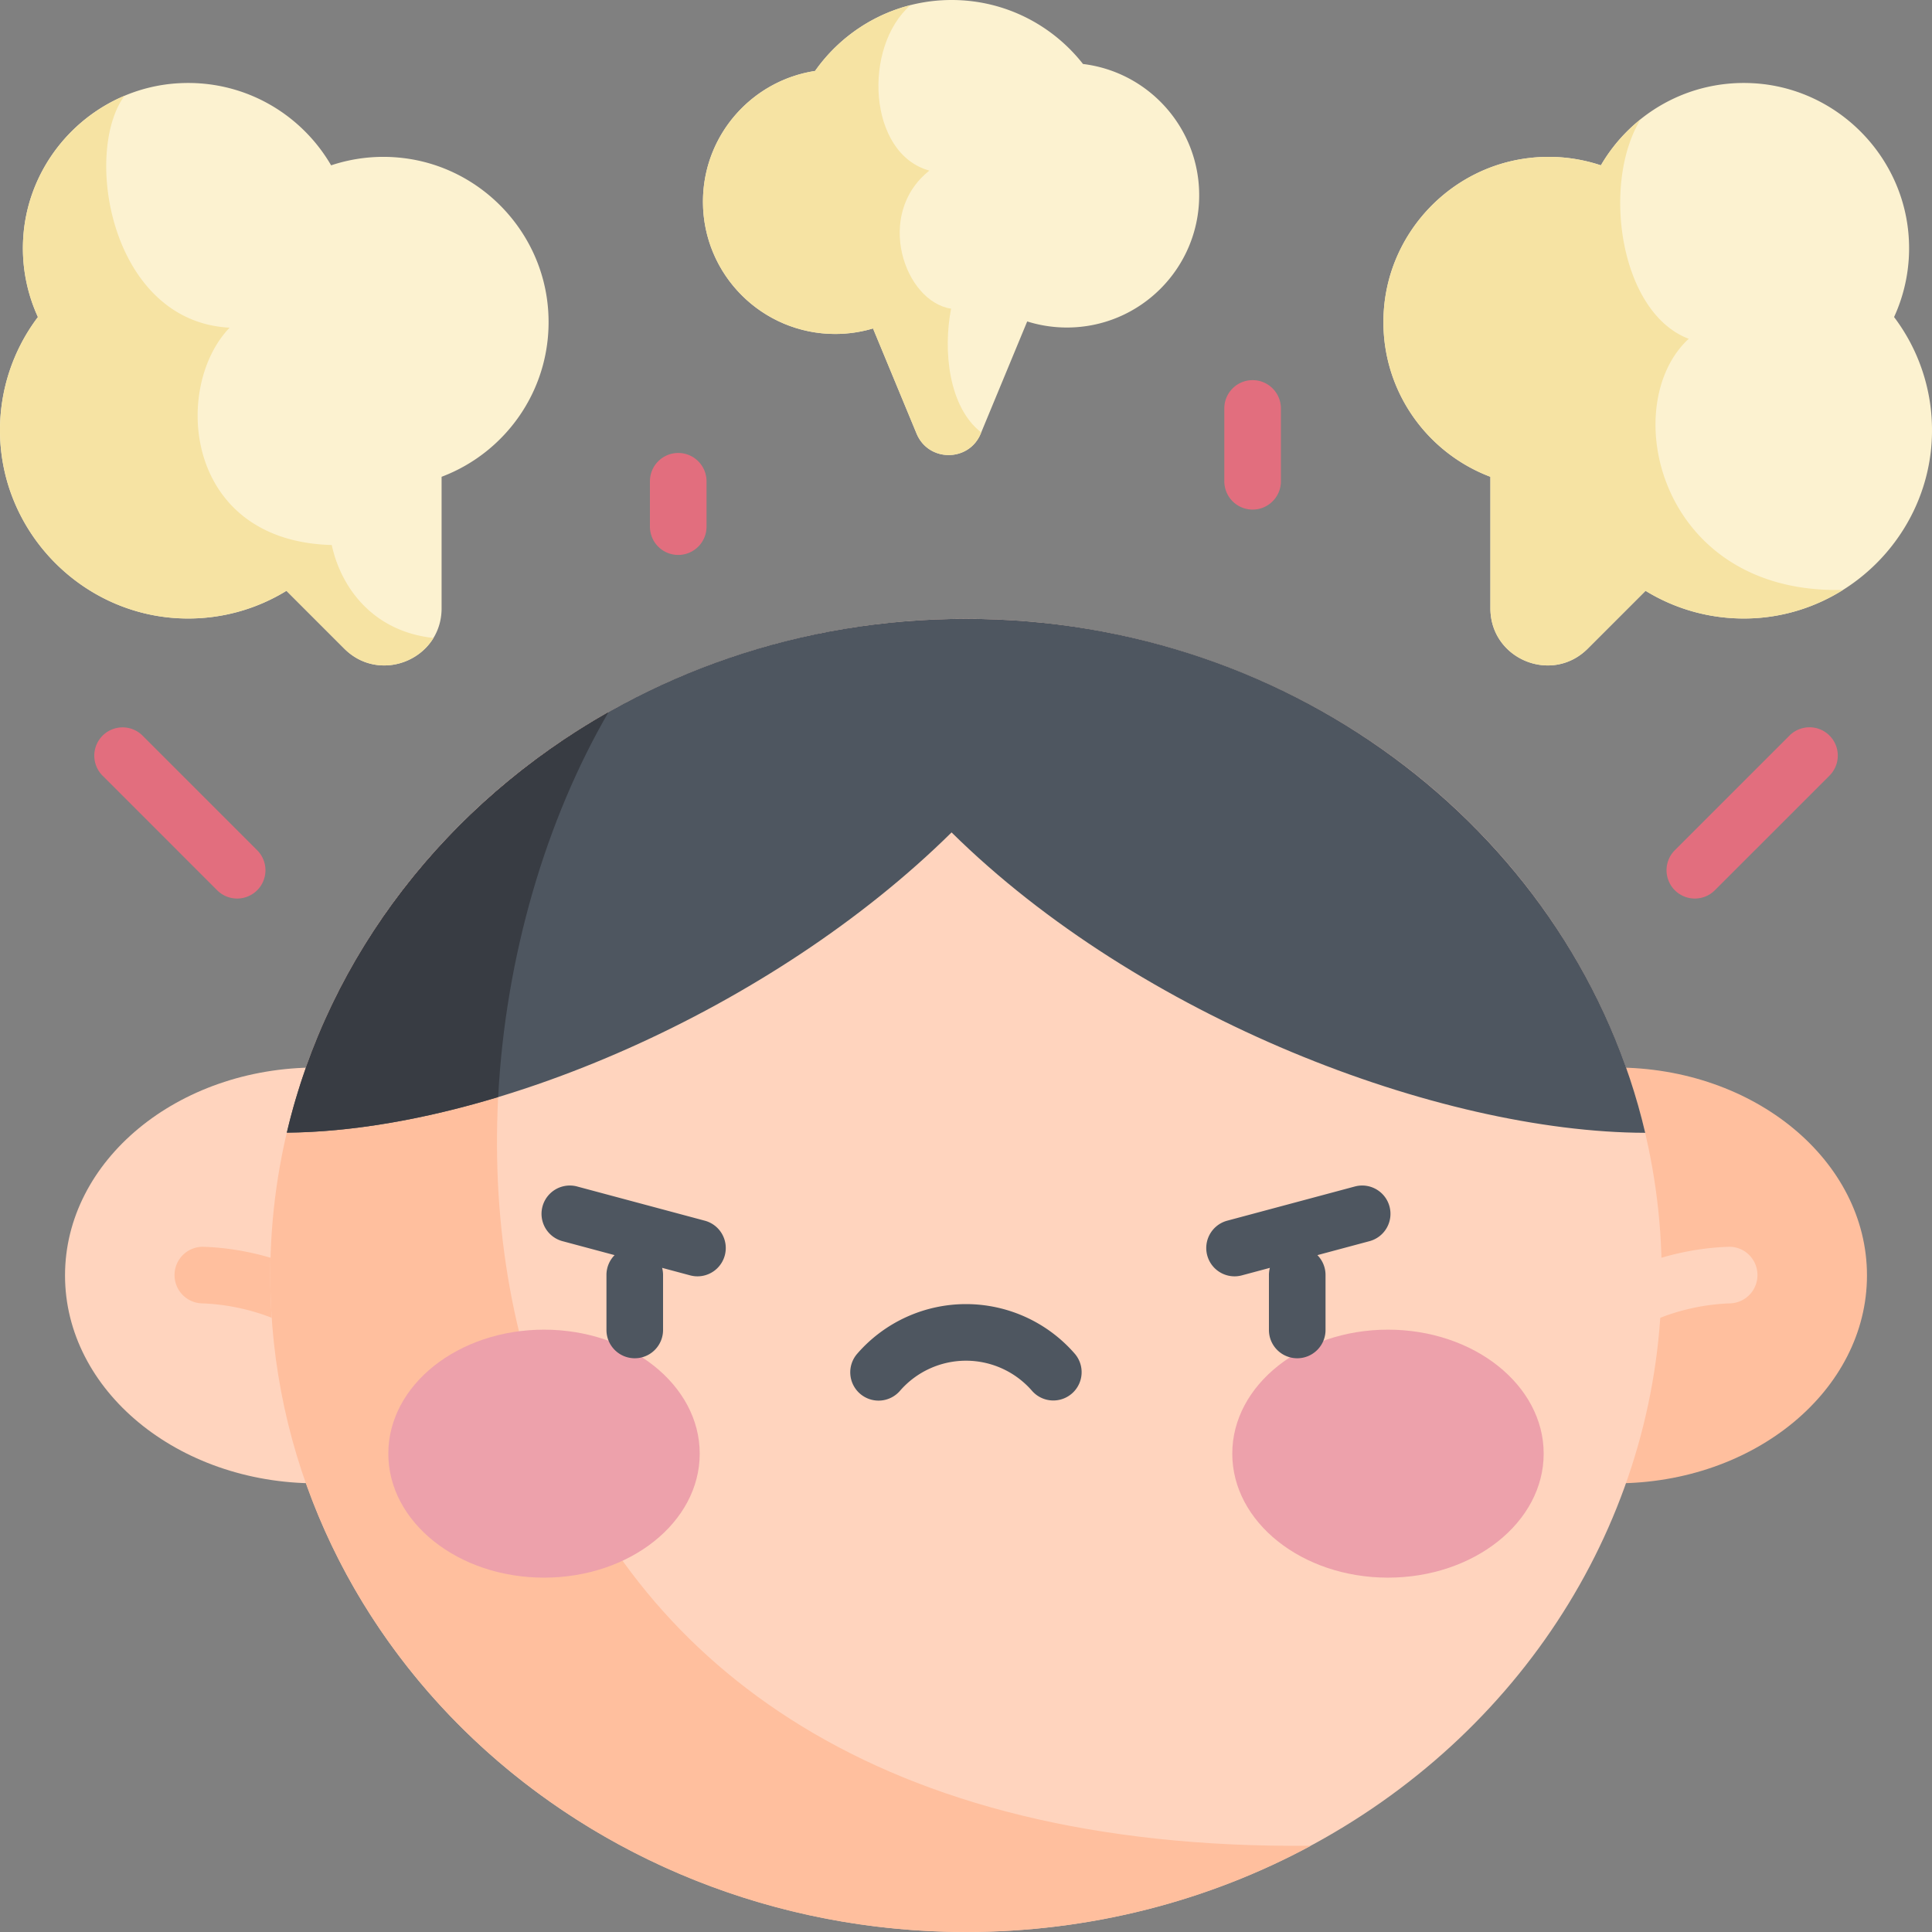 <svg viewBox="0 0 512 512" xmlns="http://www.w3.org/2000/svg"><rect x="0" y="0" width="512" height="512" fill="#808080" stroke="none"/><g><ellipse cx="83.851" cy="338.002" fill="#ffd4be" rx="66.619" ry="55.098"></ellipse><path d="M98.985 369.114a7.49 7.49 0 0 1-6.355-3.508c-8.957-14.237-26.082-19.769-39.122-20.196a7.5 7.5 0 0 1-7.25-7.742 7.484 7.484 0 0 1 7.742-7.25c16.889.555 39.242 7.992 51.326 27.202a7.5 7.5 0 0 1-6.341 11.494z" fill="#ffbf9e"></path><ellipse cx="428.149" cy="338.002" fill="#ffbf9e" rx="66.619" ry="55.098"></ellipse><path d="M413.016 369.114a7.5 7.5 0 0 1-6.341-11.494c12.085-19.21 34.437-26.647 51.326-27.202 4.17-.171 7.605 3.11 7.742 7.25a7.5 7.5 0 0 1-7.25 7.742c-13.04.428-30.165 5.959-39.121 20.196a7.498 7.498 0 0 1-6.356 3.508z" fill="#ffd4be"></path><ellipse cx="256" cy="338.002" fill="#ffd4be" rx="184.374" ry="173.998"></ellipse><path d="M347.405 489.141c-230.973 2.388-245.283-198.633-186.134-300.435-53.702 30.412-89.645 85.89-89.645 149.296C71.626 434.098 154.173 512 256 512c33.261 0 64.463-8.316 91.405-22.859z" fill="#ffbf9e"></path><path d="M252.175 220.598c49.737 49.105 129.045 79.443 183.823 79.609-18.29-77.921-91.926-136.202-179.998-136.202-88.055 0-161.681 58.259-179.988 136.158 54.307-.481 128.7-32.704 176.163-79.565z" fill="#4e5660"></path><path d="M145.26 82.098c-1.511-20.813-17.878-37.868-38.611-40.236a43.852 43.852 0 0 0-18.9 1.953C79.772 30.09 64.562 21.088 47.331 22.06 25.144 23.311 7.211 41.406 6.125 63.601a43.674 43.674 0 0 0 3.926 20.421A49.65 49.65 0 0 0 .003 114.628c.306 26.639 22.01 48.631 48.643 49.268 10.008.24 19.364-2.475 27.267-7.326l15.324 15.324c9.517 9.517 25.79 2.777 25.79-10.683v-34.857c17.521-6.606 29.696-24.113 28.233-44.256zM366.74 82.098c1.511-20.813 17.878-37.868 38.611-40.236a43.852 43.852 0 0 1 18.9 1.953c7.977-13.725 23.187-22.727 40.418-21.755 22.187 1.251 40.12 19.346 41.206 41.541a43.674 43.674 0 0 1-3.926 20.421 49.65 49.65 0 0 1 10.048 30.606c-.306 26.639-22.01 48.631-48.643 49.268-10.008.24-19.364-2.475-27.267-7.326l-15.324 15.324c-9.517 9.517-25.79 2.777-25.79-10.683v-34.857c-17.521-6.606-29.696-24.113-28.233-44.256z" fill="#fcf2d0"></path><path d="M463.353 163.896c9.168-.219 17.751-2.969 25.079-7.568-48.854 1.253-59.962-48.981-40.899-66.548-18.368-6.931-23.164-41.297-12.736-58.173-4.219 3.382-7.814 7.509-10.546 12.209a43.837 43.837 0 0 0-18.9-1.953c-20.733 2.368-37.1 19.423-38.611 40.236-1.463 20.143 10.712 37.651 28.232 44.257v34.857c0 13.459 16.273 20.2 25.79 10.683l15.324-15.324c7.903 4.849 17.259 7.563 27.267 7.324zM91.238 171.894c7.408 7.408 18.905 4.964 23.639-2.829-15.957-1.706-24.496-13.236-26.96-24.63-39.207-1.041-42.248-41.862-27.063-57.596-31.57-1.627-38.935-46.36-27.86-61.449-15.137 6.379-26.03 21.068-26.869 38.211a43.674 43.674 0 0 0 3.926 20.421A49.65 49.65 0 0 0 .003 114.628c.306 26.639 22.01 48.631 48.643 49.268 10.008.24 19.364-2.475 27.267-7.326z" fill="#f6e3a3"></path><path d="M62.85 238.123a7.477 7.477 0 0 1-5.303-2.196l-30.385-30.385a7.5 7.5 0 0 1 10.606-10.607l30.385 30.385a7.5 7.5 0 0 1-5.303 12.803zM449.15 238.123a7.476 7.476 0 0 1-5.304-2.197 7.498 7.498 0 0 1 .001-10.606l30.385-30.385a7.5 7.5 0 0 1 10.606 10.608l-30.385 30.385a7.48 7.48 0 0 1-5.303 2.195z" fill="#e26e7e"></path><path d="M287.005 16.956C278.904 6.637 266.325 0 252.188 0c-14.964 0-28.183 7.435-36.193 18.804-16.82 2.576-29.703 17.107-29.703 34.647 0 19.359 15.694 35.053 35.053 35.053 3.481 0 6.84-.515 10.014-1.459l11.543 27.868c3.138 7.575 13.867 7.575 17.005 0l12.313-29.727a35.047 35.047 0 0 0 10.524 1.61c19.36 0 35.053-15.694 35.053-35.053.001-17.917-13.443-32.684-30.792-34.787z" fill="#fcf2d0"></path><path d="M252.045 81.798c-12.339-1.857-20.378-25.012-5.746-36.589-16.298-4.445-17.703-32.767-4.993-43.859-10.389 2.63-19.312 8.938-25.311 17.453-16.82 2.576-29.703 17.107-29.703 34.647 0 19.359 15.694 35.053 35.054 35.053 3.481 0 6.84-.515 10.014-1.459l11.543 27.868c3.138 7.575 13.867 7.575 17.005 0l.126-.305c-8.623-6.726-10.158-21.604-7.989-32.809z" fill="#f6e3a3"></path><path d="M179.739 147.066a7.5 7.5 0 0 1-7.5-7.5v-12.022c0-4.143 3.358-7.5 7.5-7.5s7.5 3.357 7.5 7.5v12.022a7.5 7.5 0 0 1-7.5 7.5zM331.956 135.045a7.499 7.499 0 0 1-7.5-7.5v-19.306c0-4.143 3.357-7.5 7.5-7.5a7.5 7.5 0 0 1 7.5 7.5v19.306c0 4.143-3.357 7.5-7.5 7.5z" fill="#e26e7e"></path><path d="M161.271 188.706c-42.69 24.18-74.154 64.202-85.26 111.456 17.158-.152 36.323-3.48 56.008-9.43 1.926-37.354 12.717-73.567 29.252-102.026z" fill="#383c43"></path><ellipse cx="144.172" cy="385.233" fill="#eda1ab" rx="41.262" ry="32.859"></ellipse><ellipse cx="367.828" cy="385.233" fill="#eda1ab" rx="41.262" ry="32.859"></ellipse><g fill="#4e5660"><path d="M279.145 371.143a7.483 7.483 0 0 1-5.657-2.572A23.2 23.2 0 0 0 256 360.599a23.198 23.198 0 0 0-17.489 7.972 7.5 7.5 0 1 1-11.308-9.855A38.194 38.194 0 0 1 256 345.6a38.197 38.197 0 0 1 28.797 13.116 7.5 7.5 0 0 1-5.652 12.427zM186.778 323.497l-33.827-9.064a7.5 7.5 0 1 0-3.882 14.489l13.807 3.699a7.474 7.474 0 0 0-2.158 5.26v14.571c0 4.143 3.358 7.5 7.5 7.5s7.5-3.357 7.5-7.5v-14.571c0-.653-.092-1.282-.249-1.886l7.426 1.99c.65.175 1.303.258 1.946.258a7.504 7.504 0 0 0 7.24-5.561 7.498 7.498 0 0 0-5.303-9.185zM368.233 319.736c-1.072-4.001-5.185-6.378-9.185-5.303l-33.826 9.064a7.502 7.502 0 0 0 1.936 14.746c.643 0 1.296-.083 1.946-.258l7.424-1.989a7.473 7.473 0 0 0-.249 1.886v14.571c0 4.143 3.357 7.5 7.5 7.5s7.5-3.357 7.5-7.5v-14.571c0-2.05-.824-3.906-2.157-5.26l13.808-3.7a7.498 7.498 0 0 0 5.303-9.186z" fill="#4e5660"></path></g></g></svg>